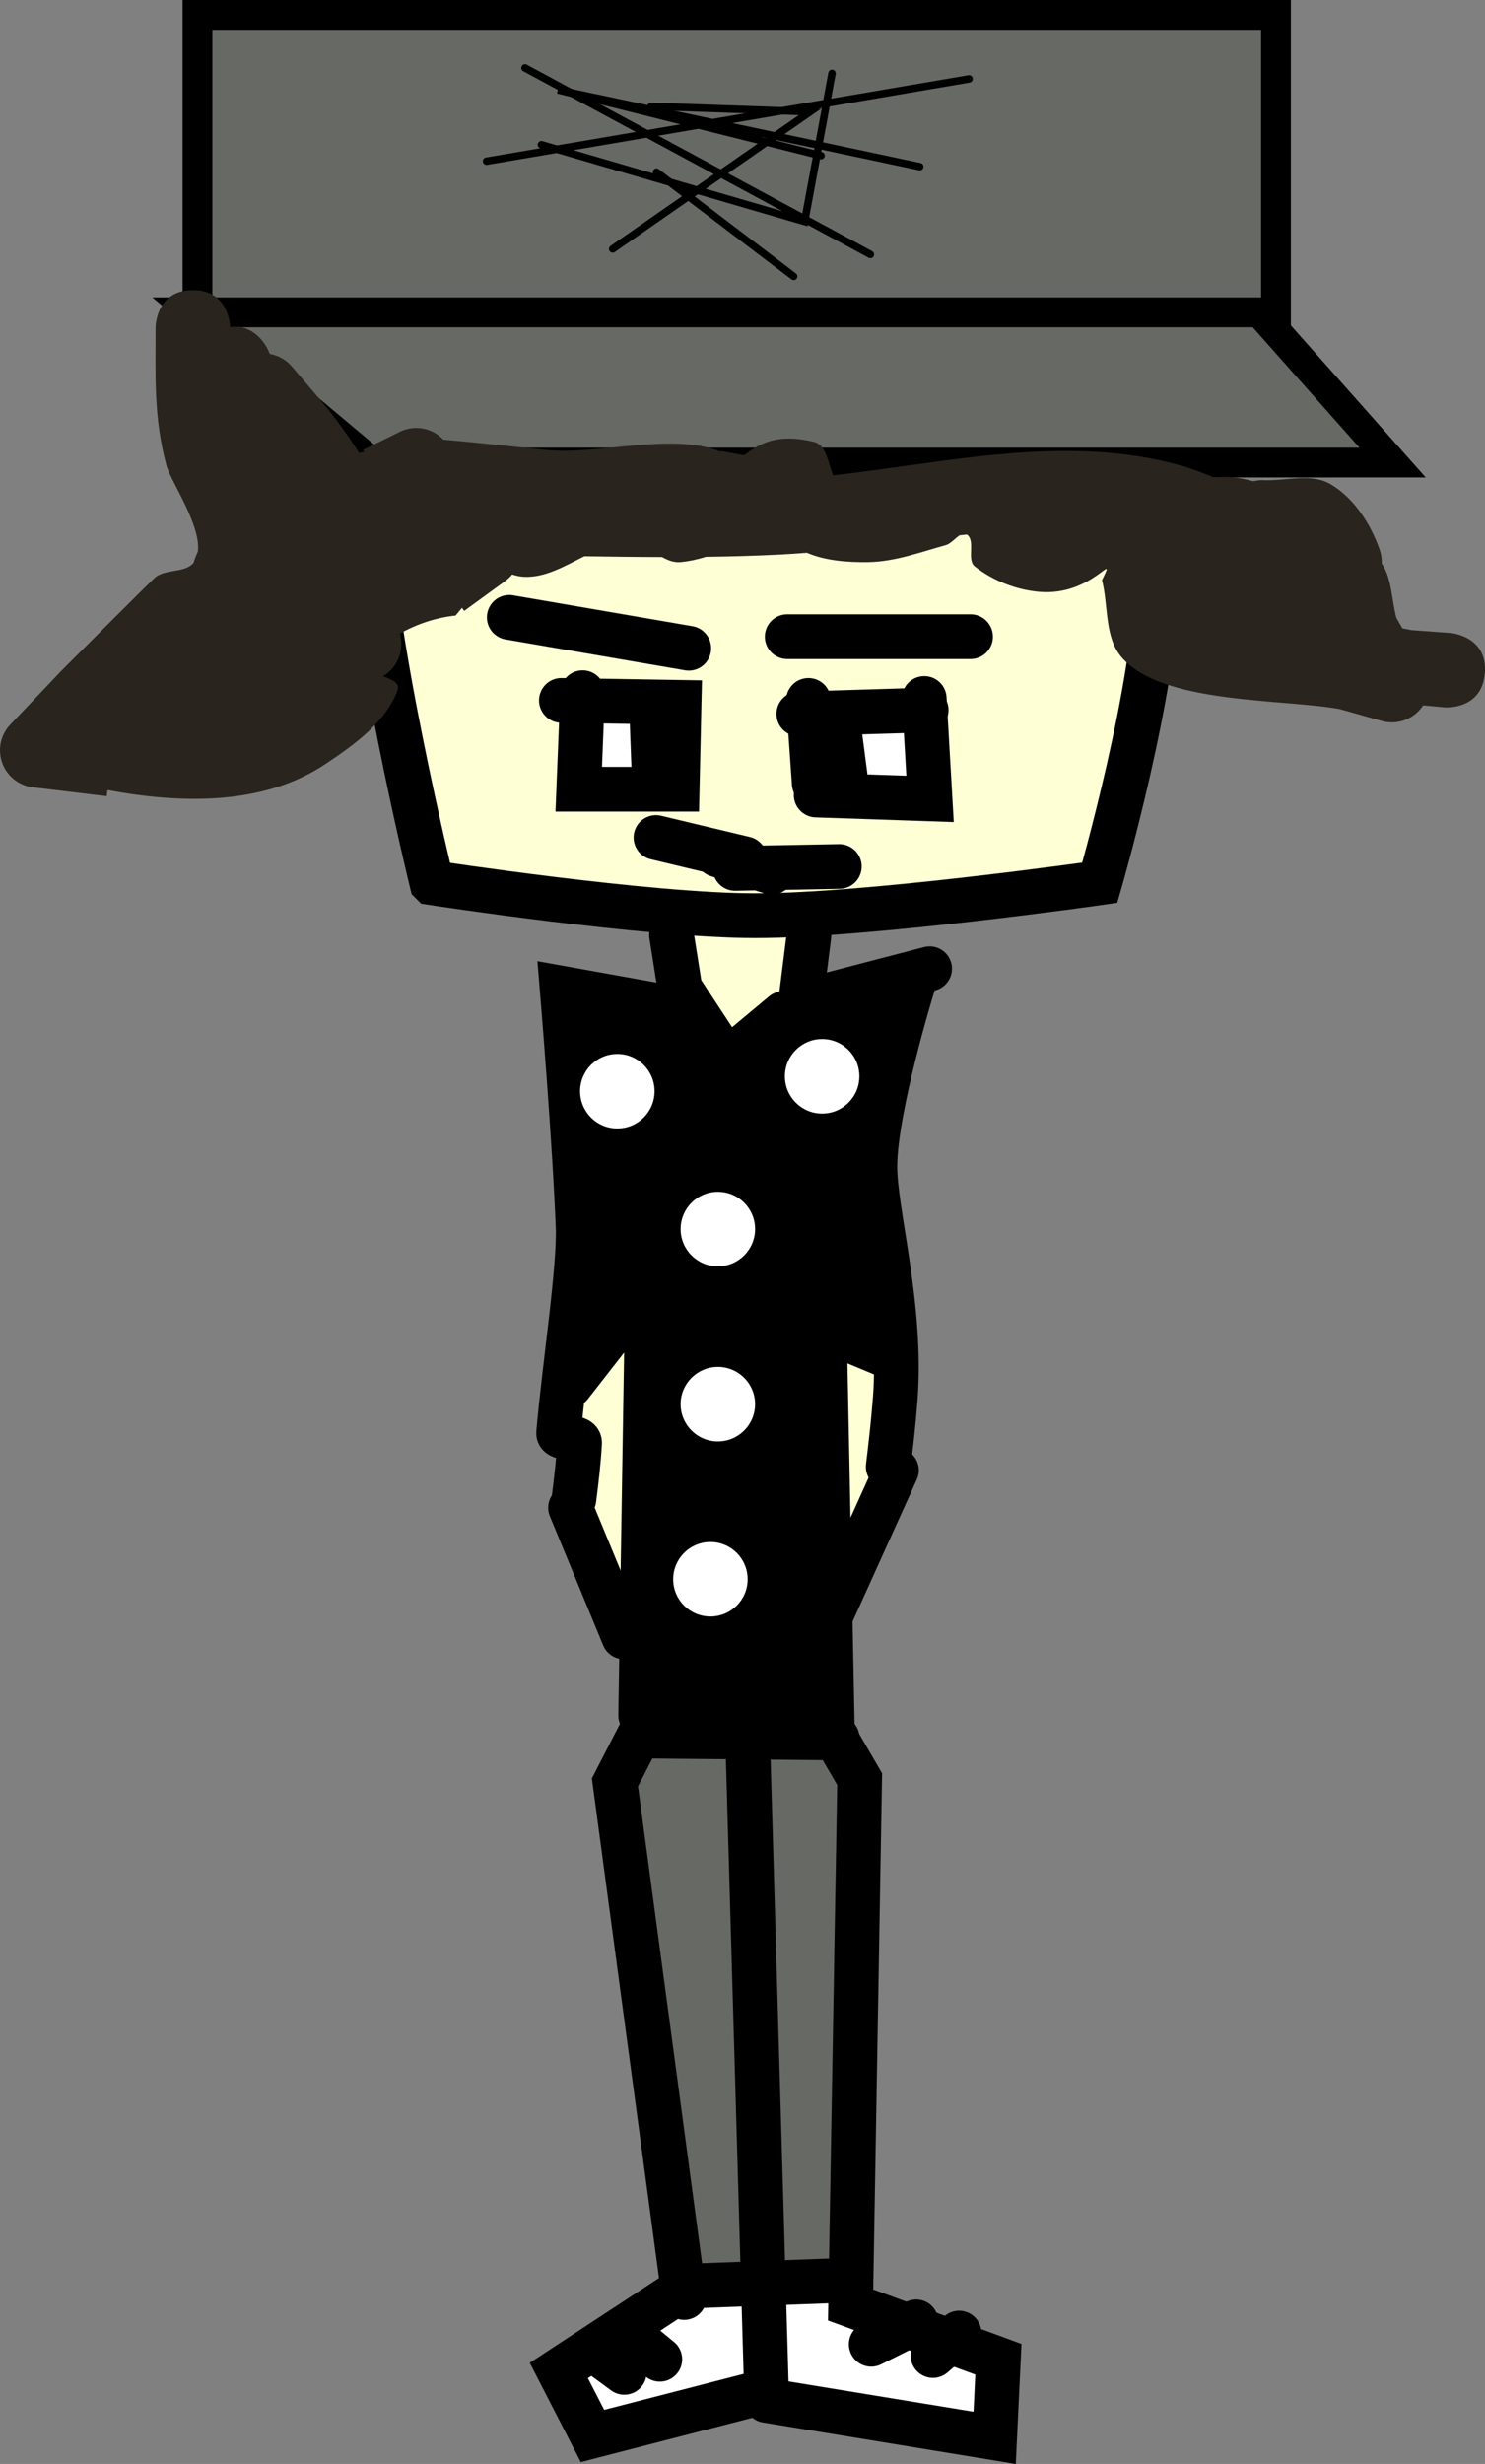 <svg version="1.1" xmlns="http://www.w3.org/2000/svg" xmlns:xlink="http://www.w3.org/1999/xlink" width="99.697" height="165.336" viewBox="0,0,99.697,165.336"><rect x="0" y="0" width="99.697" height="165.336" fill="#808080" stroke="none"/><g transform="translate(-270.151,-97.708)"><g data-paper-data="{&quot;isPaintingLayer&quot;:true}" fill-rule="nonzero" stroke-linejoin="miter" stroke-miterlimit="10" stroke-dasharray="" stroke-dashoffset="0" style="mix-blend-mode: normal"><path d="M313.885,199.051c-0.175,3.683 -3.349,6.808 -5.139,2.365c-1.371,-3.402 -0.34,-7.332 -0.312,-11c0.017,-2.255 4.046,-3.508 4.812,-1.125c0.936,2.913 0.562,6.453 0.562,9.377z" fill="#ffffd6" stroke="none" stroke-width="0.5" stroke-linecap="butt"/><path d="M327.808,200.166c-2.872,0 -3.057,-7.491 -2.588,-10.057c0.004,-0.022 0.008,-0.043 0.012,-0.065c0.23,-1.143 1.24,-2.003 2.451,-2.003c1.381,0 2.5,1.119 2.5,2.5c0,0.281 -0.046,0.551 -0.132,0.802c1.185,3.717 0.201,8.823 -2.243,8.823z" fill="#ffffd6" stroke="none" stroke-width="0.5" stroke-linecap="butt"/><path d="M325.34,194.523l0.005,1.906c0,0 0,0.558 -0.264,1.146c0.453,4.585 1.077,9.248 0.492,13.575c-0.615,4.55 -9.246,5.222 -11.891,2.577c-2.529,-2.529 0.498,-3.226 -0.714,-5.649c-0.183,-0.347 -0.286,-0.743 -0.286,-1.163c0,-0.023 0,-0.045 0.001,-0.068c0.083,-6.03 0.838,-12.508 0.874,-18.727c0.005,-0.782 0.008,-1.564 0.011,-2.347c-0.759,1.972 -3.474,3.091 -4.699,0.641h0c-2.225,-4.45 -0.323,-11.433 -0.062,-16.058c0.132,-2.337 -1.182,-4.476 1.007,-6.178c1.984,-1.543 3.166,0.82 3.747,2.455c0.019,-0.032 0.038,-0.063 0.059,-0.094c2.339,-3.508 4.328,0.856 5.848,2.25c0.853,0.782 1.234,-2.224 2.339,-2.563c3.101,-0.951 7.518,-5.262 10.021,-3.131c0.427,0.364 -0.783,1.158 -0.381,1.929c0.939,1.8 -1.041,3.433 -1.594,4.655c-1.339,2.957 -1.854,4.754 -1.214,8.265c0.475,2.607 3.114,6.488 1.31,8.988c-0.873,1.21 -2.986,0.522 -4.03,-0.313c-0.18,-0.144 -0.795,-0.568 -1.31,-0.883c-0.604,2.828 0.525,5.628 0.728,8.785z" fill="#000000" stroke="none" stroke-width="0.5" stroke-linecap="butt"/><path d="M312.844,230.335c-0.448,-2.76 -0.078,-5.776 -0.41,-8.568c-0.127,-1.067 -1.499,-3.355 -1.25,-4.475c1.189,-5.349 14.539,-5.14 16.062,-0.875c1.536,4.3 -0.038,9.588 -0.188,14c-0.123,3.624 0.431,7.064 0.214,10.77c-0.134,2.286 0.182,6.064 -0.901,8.231c-1.371,2.742 -3.778,0.523 -5.781,1.194c-4.469,1.498 -7.363,-1.858 -5.739,-6.73c-0.028,-0.151 -0.043,-0.306 -0.043,-0.465c0,-0.079 0.004,-0.157 0.011,-0.234c0.155,-4.054 -1.311,-8.752 -1.975,-12.848z" fill="#676964" stroke="none" stroke-width="0.5" stroke-linecap="butt"/><path d="M319.221,157.812c0.721,0.053 1.163,0.861 1.738,1.3c0.167,0.128 1.3,-0.757 2.548,0.521c1.944,1.991 -1.612,8.689 -4.5,8.529c-2.758,-0.153 -3.668,-4.354 -3.647,-6.475c0.002,-0.244 -0.053,-2.234 0.448,-2.463l1.53,-0.784c0.06,0 0.12,0.003 0.179,0.008c0.58,-0.038 1.105,-0.68 1.705,-0.636z" fill="#ffffd6" stroke="none" stroke-width="0.5" stroke-linecap="butt"/><path d="M312.819,252.302c1.237,-0.538 3.294,0.165 4.393,-0.429c0.596,-0.322 0.866,-0.891 1.778,-0.891c0.506,0 1.277,0.629 1.653,0.567c2.252,-0.376 3.81,-1.174 6.076,-0.607c0.872,0.218 0.955,1.444 1.381,1.652c0.696,0.339 2.099,-0.186 2.961,-0.07c2.374,0.318 6.298,2.382 5.741,5.504c-0.653,3.664 -9.84,0.988 -12.539,0.468c-1.184,-0.228 -2.59,-1.333 -3.563,-0.621c-0.76,0.557 -6.552,2.707 -8.181,3.236c-0.581,0.189 -1.839,-0.109 -2.884,-0.579c-0.676,-0.059 -1.25,-0.476 -1.531,-1.06c-0.083,-0.122 -0.13,-0.242 -0.13,-0.358c-0.037,-0.147 -0.056,-0.3 -0.056,-0.459c0,-0.302 0.071,-0.587 0.197,-0.84c0.7,-2.154 2.886,-4.723 4.703,-5.513z" fill="#ffffff" stroke="none" stroke-width="0.5" stroke-linecap="butt"/><path d="M299.141,156.94c0,0 -4.223,-17.294 -4.223,-24.936c0,-2.758 -0.958,-11.042 3.545,-14.968c5.805,-5.062 17.757,-5.544 21.794,-5.544c3.393,0 15.743,-2.371 21.091,2.117c6.848,5.747 6.459,19.012 6.459,23.02c0,7.072 -3.821,20.311 -3.821,20.311c0,0 -15.477,2.212 -23.126,2.212c-7.281,0 -21.719,-2.212 -21.719,-2.212z" fill="#ffffd6" stroke="#000000" stroke-width="3" stroke-linecap="butt"/><path d="M308.682,198.304c0.169,-1.32 0.317,-2.611 0.379,-3.777c0.026,-0.488 -1.449,-0.212 -1.408,-0.674c0.405,-4.61 1.413,-10.992 1.307,-13.832c-0.21,-5.618 -1.072,-15.993 -1.072,-15.993l7.347,1.319" fill="none" stroke="#000000" stroke-width="3" stroke-linecap="round"/><path d="M329.945,151.04c-0.778,-0.178 -1.572,-0.549 -2.102,-1.146c-0.66,-0.743 -0.814,-1.499 -0.729,-2.361c0.571,-5.764 8.729,-0.19 5.056,2.147z" fill="#ffffff" stroke="none" stroke-width="0.5" stroke-linecap="butt"/><path d="M316.082,251.873l-4.647,-34.565l1.602,-3.109l13.316,0.126" fill="none" stroke="#000000" stroke-width="3" stroke-linecap="round"/><path d="M311.338,150.705c-0.778,-0.178 -1.572,-0.549 -2.102,-1.146c-0.66,-0.743 -0.814,-1.499 -0.729,-2.361c0.571,-5.764 8.729,-0.19 5.056,2.147z" fill="#ffffff" stroke="none" stroke-width="0.5" stroke-linecap="butt"/><path d="M322.737,165.724l-3.767,3.14l-3.171,-4.835l-0.565,-3.579" fill="none" stroke="#000000" stroke-width="3" stroke-linecap="round"/><path d="M332.564,162.71l-8.665,2.26l0.565,-4.521" fill="none" stroke="#000000" stroke-width="3" stroke-linecap="round"/><path d="M313.915,165.724l-0.753,47.093" fill="none" stroke="#000000" stroke-width="3" stroke-linecap="round"/><path d="M325.092,166.289l0.942,47.658l1.83,3.144l-0.606,35.284l9.921,3.642l-0.251,5.274l-15.321,-2.512" fill="none" stroke="#000000" stroke-width="3" stroke-linecap="round"/><path d="M329.781,196.128c0.165,-1.379 0.343,-2.856 0.472,-4.557c0.477,-6.289 -1.401,-12.56 -1.366,-15.677c0.044,-3.969 2.546,-12.053 2.546,-12.053" fill="none" stroke="#000000" stroke-width="3" stroke-linecap="round"/><path d="M312.032,207.543l-3.579,-8.665" fill="none" stroke="#000000" stroke-width="3" stroke-linecap="round"/><path d="M325.563,206.915l4.772,-10.549" fill="none" stroke="#000000" stroke-width="3" stroke-linecap="round"/><path d="M320.351,214.575l1.256,43.577l-11.679,3.014l-2.26,-4.395l7.66,-5.023" fill="none" stroke="#000000" stroke-width="3" stroke-linecap="round"/><path d="M326.254,250.743l-10.172,0.377" fill="none" stroke="#000000" stroke-width="3" stroke-linecap="round"/><path d="M312.314,254.259l2.135,1.758" fill="none" stroke="#000000" stroke-width="3" stroke-linecap="round"/><path d="M310.179,255.515l1.884,1.381" fill="none" stroke="#000000" stroke-width="3" stroke-linecap="round"/><path d="M328.64,255.013l3.014,-1.507" fill="none" stroke="#000000" stroke-width="3" stroke-linecap="round"/><path d="M332.784,255.766l1.758,-1.507" fill="none" stroke="#000000" stroke-width="3" stroke-linecap="round"/><path d="M312.433,185.541l-4,5.125" fill="none" stroke="#000000" stroke-width="3" stroke-linecap="round"/><path d="M325.183,186.791l4.5,1.875" fill="none" stroke="#000000" stroke-width="3" stroke-linecap="round"/><path d="M288.32,124.244v-10.699h63.587v10.699z" fill="#560e00" stroke="#000000" stroke-width="2" stroke-linecap="butt"/><path d="M283.409,119.272v-20.564h72.407v20.564z" fill="#676964" stroke="#000000" stroke-width="2" stroke-linecap="butt"/><path d="M295.151,128.747l-12.021,-10.08h71.569l8.946,10.08z" fill="#676964" stroke="#000000" stroke-width="2" stroke-linecap="butt"/><path d="M325.273,108.156l-17.668,-4.417l24.294,5.153" fill="none" stroke="#000000" stroke-width="0.5" stroke-linecap="round"/><path d="M302.819,108.524l32.392,-5.521" fill="none" stroke="#000000" stroke-width="0.5" stroke-linecap="round"/><path d="M305.396,102.267l23.189,12.515" fill="none" stroke="#000000" stroke-width="0.5" stroke-linecap="round"/><path d="M314.23,109.26l9.202,6.994" fill="none" stroke="#000000" stroke-width="0.5" stroke-linecap="round"/><path d="M326.009,102.635l-1.84,9.938l-17.668,-5.153" fill="none" stroke="#000000" stroke-width="0.5" stroke-linecap="round"/><path d="M313.862,104.843l10.674,0.368l-13.251,9.202" fill="none" stroke="#000000" stroke-width="0.5" stroke-linecap="round"/><path d="M304.34,139.134l12.052,2.073" fill="none" stroke="#000000" stroke-width="3" stroke-linecap="round"/><path d="M323.001,140.43h12.311" fill="none" stroke="#000000" stroke-width="3" stroke-linecap="round"/><path d="M307.839,144.706l7.905,0.13l-0.13,5.831h-6.609l0.259,-6.479" fill="none" stroke="#000000" stroke-width="3" stroke-linecap="round"/><path d="M314.059,149.63l-0.13,-3.499" fill="none" stroke="#000000" stroke-width="3" stroke-linecap="round"/><path d="M314.189,153.907l5.961,1.425" fill="none" stroke="#000000" stroke-width="3" stroke-linecap="round"/><path d="M319.502,155.98l6.998,-0.13" fill="none" stroke="#000000" stroke-width="3" stroke-linecap="round"/><path d="M321.964,156.239l-3.628,-1.166" fill="none" stroke="#000000" stroke-width="3" stroke-linecap="round"/><path d="M324.815,150.278l-0.389,-5.572" fill="none" stroke="#000000" stroke-width="3" stroke-linecap="round"/><path d="M323.778,145.613l8.553,-0.259" fill="none" stroke="#000000" stroke-width="3" stroke-linecap="round"/><path d="M332.202,144.576l0.389,6.739l-7.646,-0.259" fill="none" stroke="#000000" stroke-width="3" stroke-linecap="round"/><path d="M326.5,146.779l0.389,2.981" fill="none" stroke="#000000" stroke-width="3" stroke-linecap="round"/><path d="M369.836,142.887c-0.208,2.491 -2.699,2.284 -2.699,2.284l-1.444,-0.132c-0.446,0.686 -1.219,1.14 -2.098,1.14c-0.256,0 -0.503,-0.038 -0.736,-0.11l-2.731,-0.772c-3.759,-0.713 -11.975,-0.312 -14.685,-3.495c-1.152,-1.353 -0.871,-3.446 -1.307,-5.169c1.051,-2.157 -0.602,1.055 -4.13,0.794c-1.569,-0.116 -3.161,-0.736 -4.401,-1.703c-0.58,-0.452 0.061,-1.705 -0.53,-2.142c-0.003,-0.002 -0.006,-0.005 -0.01,-0.007c-0.164,0.018 -0.329,0.035 -0.493,0.054c-0.291,0.192 -0.601,0.566 -0.919,0.654c-1.716,0.477 -3.439,1.12 -5.22,1.144c-1.372,0.019 -2.846,-0.087 -4.109,-0.624c-0.608,0.048 -1.218,0.089 -1.829,0.12c-1.645,0.083 -3.295,0.129 -4.949,0.15c-0.559,0.174 -1.129,0.301 -1.712,0.355c-0.438,0.041 -0.841,-0.12 -1.237,-0.34c-1.738,-0.003 -3.478,-0.026 -5.218,-0.052c-1.337,0.67 -2.667,1.46 -4.088,1.374c-0.261,-0.016 -0.512,-0.071 -0.756,-0.155c-0.143,0.176 -0.31,0.332 -0.495,0.464l-2.724,1.981l-0.149,-0.205l-0.431,0.519c-1.295,0.131 -2.588,0.561 -3.741,1.209c0.066,0.224 0.101,0.46 0.101,0.705c0,0.918 -0.494,1.72 -1.231,2.155c0.613,0.231 1.154,0.455 0.976,0.936c-0.8,2.174 -2.931,3.684 -4.859,4.968c-4.14,2.757 -9.583,2.674 -14.615,1.734l-0.05,0.412l-4.932,-0.594c-1.255,-0.133 -2.233,-1.195 -2.233,-2.486c0,-0.669 0.263,-1.277 0.691,-1.725l3.441,-3.622l0.005,0.004l0.018,-0.027c0.826,-0.826 6.114,-6.123 6.298,-6.261c0.722,-0.541 1.998,-0.27 2.546,-0.957c0.076,-0.257 0.174,-0.505 0.287,-0.747c0.216,-1.785 -1.828,-4.719 -2.106,-5.754c-0.882,-3.278 -0.731,-6.032 -0.735,-9.287c0,0 0,-2.5 2.5,-2.5c2.373,0 2.494,2.253 2.5,2.481c1.719,-0.265 2.52,1.471 2.52,1.471l0.153,0.333c0.595,0.102 1.119,0.413 1.491,0.856l1.893,2.223c0.953,1.119 1.815,2.312 2.61,3.552l0.331,-0.057l-0.068,-0.138l2.419,-1.192c0.344,-0.179 0.736,-0.28 1.151,-0.28c0.717,0 1.364,0.302 1.82,0.786c2.853,0.24 6.419,0.661 7.305,0.717c3.339,0.21 8.001,-1.126 11.107,0.008c0.074,0.027 0.147,0.054 0.22,0.083l0.009,-0.051l1.555,0.292c1.078,-0.842 2.284,-1.48 4.659,-0.907c0.854,0.206 0.959,1.346 1.311,2.249c7.521,-0.847 15.193,-2.686 22.659,-0.842c1.007,0.249 1.972,0.586 2.907,0.986c0.873,-0.099 1.769,0 2.633,0.252c0.328,-0.073 0.565,-0.073 0.565,-0.073c1.545,0.091 3.301,-0.514 4.634,0.272c1.58,0.931 2.694,2.672 3.299,4.403c0.105,0.301 0.144,0.61 0.14,0.924c0.683,0.999 0.651,2.429 0.975,3.634l0.409,0.716c0.205,0.031 0.407,0.067 0.605,0.115l2.645,0.194c0,0 2.491,0.208 2.284,2.699z" fill="#29241d" stroke="none" stroke-width="0.5" stroke-linecap="butt"/><path d="M309.095,170.929c0,-1.381 1.119,-2.5 2.5,-2.5c1.381,0 2.5,1.119 2.5,2.5c0,1.381 -1.119,2.5 -2.5,2.5c-1.381,0 -2.5,-1.119 -2.5,-2.5z" fill="#ffffff" stroke="none" stroke-width="0.5" stroke-linecap="butt"/><path d="M315.845,180.179c0,-1.381 1.119,-2.5 2.5,-2.5c1.381,0 2.5,1.119 2.5,2.5c0,1.381 -1.119,2.5 -2.5,2.5c-1.381,0 -2.5,-1.119 -2.5,-2.5z" fill="#ffffff" stroke="none" stroke-width="0.5" stroke-linecap="butt"/><path d="M322.845,169.929c0,-1.381 1.119,-2.5 2.5,-2.5c1.381,0 2.5,1.119 2.5,2.5c0,1.381 -1.119,2.5 -2.5,2.5c-1.381,0 -2.5,-1.119 -2.5,-2.5z" fill="#ffffff" stroke="none" stroke-width="0.5" stroke-linecap="butt"/><path d="M315.845,191.929c0,-1.381 1.119,-2.5 2.5,-2.5c1.381,0 2.5,1.119 2.5,2.5c0,1.381 -1.119,2.5 -2.5,2.5c-1.381,0 -2.5,-1.119 -2.5,-2.5z" fill="#ffffff" stroke="none" stroke-width="0.5" stroke-linecap="butt"/><path d="M315.345,203.679c0,-1.381 1.119,-2.5 2.5,-2.5c1.381,0 2.5,1.119 2.5,2.5c0,1.381 -1.119,2.5 -2.5,2.5c-1.381,0 -2.5,-1.119 -2.5,-2.5z" fill="#ffffff" stroke="none" stroke-width="0.5" stroke-linecap="butt"/></g></g></svg>